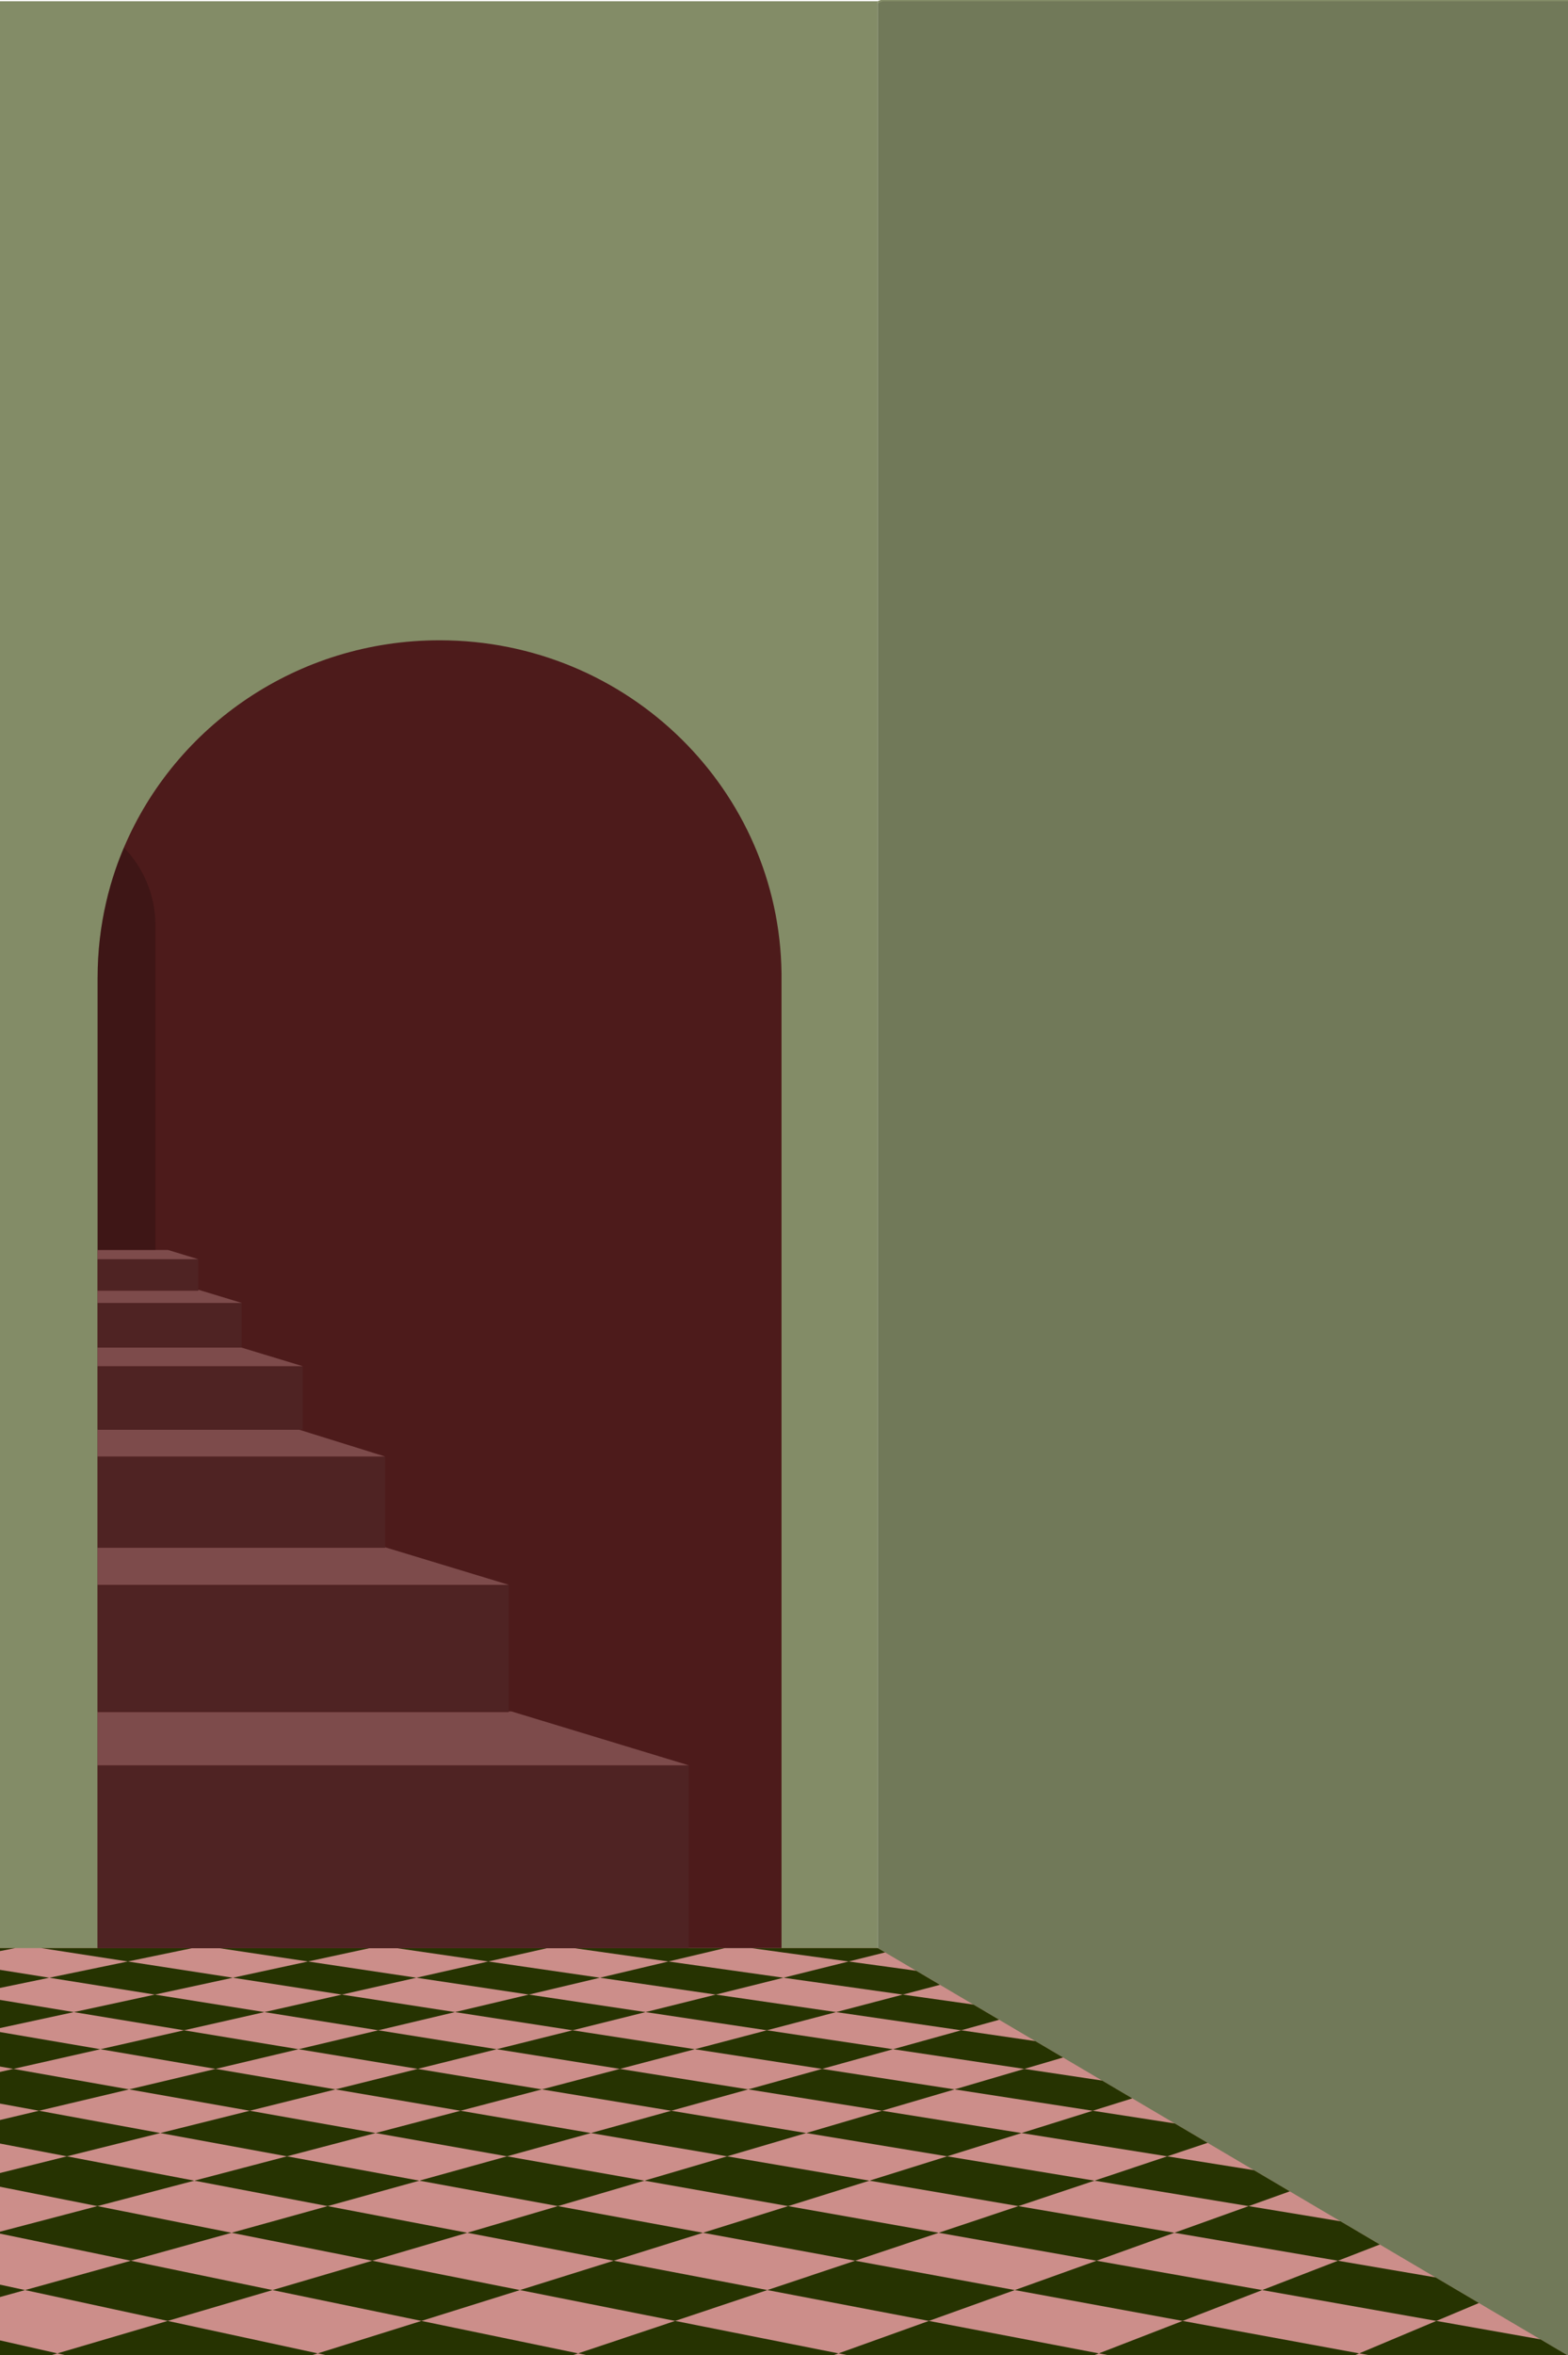 <?xml version="1.0" encoding="UTF-8"?>
<svg xmlns="http://www.w3.org/2000/svg" xmlns:xlink="http://www.w3.org/1999/xlink" viewBox="0 0 719.9 1080.43">
  <defs>
    <style>
      .cls-1 {
        fill: none;
      }

      .cls-2 {
        fill: #4f2323;
      }

      .cls-3 {
        fill: #304001;
      }

      .cls-4 {
        fill: #4d1b1b;
      }

      .cls-5 {
        isolation: isolate;
      }

      .cls-6 {
        clip-path: url(#clippath-17);
      }

      .cls-7 {
        clip-path: url(#clippath-19);
      }

      .cls-8 {
        clip-path: url(#clippath-11);
      }

      .cls-9 {
        clip-path: url(#clippath-16);
      }

      .cls-10 {
        clip-path: url(#clippath-18);
      }

      .cls-11 {
        clip-path: url(#clippath-10);
      }

      .cls-12 {
        clip-path: url(#clippath-15);
      }

      .cls-13 {
        clip-path: url(#clippath-13);
      }

      .cls-14 {
        clip-path: url(#clippath-14);
      }

      .cls-15 {
        clip-path: url(#clippath-12);
      }

      .cls-16 {
        clip-path: url(#clippath-61);
      }

      .cls-17 {
        clip-path: url(#clippath-60);
      }

      .cls-18 {
        clip-path: url(#clippath-62);
      }

      .cls-19 {
        clip-path: url(#clippath-64);
      }

      .cls-20 {
        clip-path: url(#clippath-63);
      }

      .cls-21 {
        clip-path: url(#clippath-50);
      }

      .cls-22 {
        clip-path: url(#clippath-55);
      }

      .cls-23 {
        clip-path: url(#clippath-52);
      }

      .cls-24 {
        clip-path: url(#clippath-57);
      }

      .cls-25 {
        clip-path: url(#clippath-54);
      }

      .cls-26 {
        clip-path: url(#clippath-56);
      }

      .cls-27 {
        clip-path: url(#clippath-53);
      }

      .cls-28 {
        clip-path: url(#clippath-51);
      }

      .cls-29 {
        clip-path: url(#clippath-58);
      }

      .cls-30 {
        clip-path: url(#clippath-59);
      }

      .cls-31 {
        clip-path: url(#clippath-31);
      }

      .cls-32 {
        clip-path: url(#clippath-32);
      }

      .cls-33 {
        clip-path: url(#clippath-33);
      }

      .cls-34 {
        clip-path: url(#clippath-34);
      }

      .cls-35 {
        clip-path: url(#clippath-35);
      }

      .cls-36 {
        clip-path: url(#clippath-39);
      }

      .cls-37 {
        clip-path: url(#clippath-30);
      }

      .cls-38 {
        clip-path: url(#clippath-36);
      }

      .cls-39 {
        clip-path: url(#clippath-37);
      }

      .cls-40 {
        clip-path: url(#clippath-38);
      }

      .cls-41 {
        clip-path: url(#clippath-27);
      }

      .cls-42 {
        clip-path: url(#clippath-29);
      }

      .cls-43 {
        clip-path: url(#clippath-26);
      }

      .cls-44 {
        clip-path: url(#clippath-28);
      }

      .cls-45 {
        clip-path: url(#clippath-20);
      }

      .cls-46 {
        clip-path: url(#clippath-21);
      }

      .cls-47 {
        clip-path: url(#clippath-22);
      }

      .cls-48 {
        clip-path: url(#clippath-23);
      }

      .cls-49 {
        clip-path: url(#clippath-24);
      }

      .cls-50 {
        clip-path: url(#clippath-25);
      }

      .cls-51 {
        clip-path: url(#clippath-41);
      }

      .cls-52 {
        clip-path: url(#clippath-42);
      }

      .cls-53 {
        clip-path: url(#clippath-43);
      }

      .cls-54 {
        clip-path: url(#clippath-44);
      }

      .cls-55 {
        clip-path: url(#clippath-45);
      }

      .cls-56 {
        clip-path: url(#clippath-49);
      }

      .cls-57 {
        clip-path: url(#clippath-40);
      }

      .cls-58 {
        clip-path: url(#clippath-46);
      }

      .cls-59 {
        clip-path: url(#clippath-47);
      }

      .cls-60 {
        clip-path: url(#clippath-48);
      }

      .cls-61 {
        fill: #7d4b4b;
      }

      .cls-62 {
        clip-path: url(#clippath-1);
      }

      .cls-63 {
        clip-path: url(#clippath-3);
      }

      .cls-64 {
        clip-path: url(#clippath-4);
      }

      .cls-65 {
        clip-path: url(#clippath-7);
      }

      .cls-66 {
        clip-path: url(#clippath-6);
      }

      .cls-67 {
        clip-path: url(#clippath-9);
      }

      .cls-68 {
        clip-path: url(#clippath-8);
      }

      .cls-69 {
        clip-path: url(#clippath-5);
      }

      .cls-70 {
        fill: #ffb1ad;
      }

      .cls-71 {
        fill: #838c67;
      }

      .cls-72 {
        fill: #e6560b;
      }

      .cls-73 {
        clip-path: url(#clippath);
      }

      .cls-74 {
        opacity: .2;
      }

      .cls-74, .cls-75 {
        mix-blend-mode: darken;
      }

      .cls-75 {
        opacity: .14;
      }
    </style>
    <clipPath id="clippath">
      <rect class="cls-1" y="0" width="719.9" height="1080.43" transform="translate(719.9 1080.43) rotate(180)"/>
    </clipPath>
    <clipPath id="clippath-1">
      <polygon class="cls-1" points="-1103.02 1081.92 721.98 1081.92 403 893.74 -836.21 893.74 -1103.02 1081.92"/>
    </clipPath>
    <clipPath id="clippath-3">
      <polygon class="cls-1" points="4.65 1037.18 -106.19 1037.18 -97.75 1064.79 18.75 1064.79 4.65 1037.18"/>
    </clipPath>
    <clipPath id="clippath-4">
      <polygon class="cls-1" points="18.75 1064.79 -97.75 1064.79 -88.39 1095.38 34.36 1095.38 18.75 1064.79"/>
    </clipPath>
    <clipPath id="clippath-5">
      <polygon class="cls-1" points="7.2 885.76 -72.64 885.76 -65.43 899.89 17.31 899.89 7.2 885.76"/>
    </clipPath>
    <clipPath id="clippath-6">
      <polygon class="cls-1" points="17.31 899.89 -65.43 899.89 -57.68 915.08 28.17 915.08 17.31 899.89"/>
    </clipPath>
    <clipPath id="clippath-7">
      <polygon class="cls-1" points="28.17 915.08 -57.68 915.08 -49.32 931.46 39.88 931.46 28.17 915.08"/>
    </clipPath>
    <clipPath id="clippath-8">
      <polygon class="cls-1" points="39.88 931.46 -49.32 931.46 -40.28 949.17 52.55 949.17 39.88 931.46"/>
    </clipPath>
    <clipPath id="clippath-9">
      <polygon class="cls-1" points="52.55 949.17 -40.28 949.17 -30.47 968.37 66.28 968.37 52.55 949.17"/>
    </clipPath>
    <clipPath id="clippath-10">
      <polygon class="cls-1" points="66.28 968.37 -30.47 968.37 -19.8 989.28 81.24 989.28 66.28 968.37"/>
    </clipPath>
    <clipPath id="clippath-11">
      <polygon class="cls-1" points="81.24 989.28 -19.8 989.28 -8.14 1012.12 97.57 1012.12 81.24 989.28"/>
    </clipPath>
    <clipPath id="clippath-12">
      <polygon class="cls-1" points="97.57 1012.12 -8.14 1012.12 4.65 1037.18 115.49 1037.18 97.57 1012.12"/>
    </clipPath>
    <clipPath id="clippath-13">
      <polygon class="cls-1" points="115.49 1037.18 4.65 1037.18 18.75 1064.79 135.24 1064.79 115.49 1037.18"/>
    </clipPath>
    <clipPath id="clippath-14">
      <polygon class="cls-1" points="135.24 1064.79 18.75 1064.79 34.36 1095.38 157.11 1095.38 135.24 1064.79"/>
    </clipPath>
    <clipPath id="clippath-15">
      <polygon class="cls-1" points="87.05 885.76 7.2 885.76 17.31 899.89 100.05 899.89 87.05 885.76"/>
    </clipPath>
    <clipPath id="clippath-16">
      <polygon class="cls-1" points="100.05 899.89 17.31 899.89 28.17 915.08 114.02 915.08 100.05 899.89"/>
    </clipPath>
    <clipPath id="clippath-17">
      <polygon class="cls-1" points="114.02 915.08 28.17 915.08 39.88 931.46 129.09 931.46 114.02 915.08"/>
    </clipPath>
    <clipPath id="clippath-18">
      <polygon class="cls-1" points="129.09 931.46 39.88 931.46 52.55 949.17 145.37 949.17 129.09 931.46"/>
    </clipPath>
    <clipPath id="clippath-19">
      <polygon class="cls-1" points="145.37 949.17 52.55 949.17 66.28 968.37 163.04 968.37 145.37 949.17"/>
    </clipPath>
    <clipPath id="clippath-20">
      <polygon class="cls-1" points="163.04 968.37 66.28 968.37 81.24 989.28 182.27 989.28 163.04 968.37"/>
    </clipPath>
    <clipPath id="clippath-21">
      <polygon class="cls-1" points="182.27 989.28 81.24 989.28 97.57 1012.12 203.28 1012.12 182.27 989.28"/>
    </clipPath>
    <clipPath id="clippath-22">
      <polygon class="cls-1" points="203.28 1012.12 97.57 1012.12 115.49 1037.18 226.33 1037.18 203.28 1012.12"/>
    </clipPath>
    <clipPath id="clippath-23">
      <polygon class="cls-1" points="226.33 1037.18 115.49 1037.18 135.24 1064.79 251.73 1064.79 226.33 1037.18"/>
    </clipPath>
    <clipPath id="clippath-24">
      <polygon class="cls-1" points="251.73 1064.79 135.24 1064.79 157.11 1095.38 279.86 1095.38 251.73 1064.79"/>
    </clipPath>
    <clipPath id="clippath-25">
      <polygon class="cls-1" points="166.9 885.76 87.05 885.76 100.05 899.89 182.79 899.89 166.9 885.76"/>
    </clipPath>
    <clipPath id="clippath-26">
      <polygon class="cls-1" points="182.79 899.89 100.05 899.89 114.02 915.08 199.87 915.08 182.79 899.89"/>
    </clipPath>
    <clipPath id="clippath-27">
      <polygon class="cls-1" points="199.87 915.08 114.02 915.08 129.09 931.46 218.29 931.46 199.87 915.08"/>
    </clipPath>
    <clipPath id="clippath-28">
      <polygon class="cls-1" points="218.29 931.46 129.09 931.46 145.37 949.17 238.2 949.17 218.29 931.46"/>
    </clipPath>
    <clipPath id="clippath-29">
      <polygon class="cls-1" points="238.2 949.17 145.37 949.17 163.04 968.37 259.8 968.37 238.2 949.17"/>
    </clipPath>
    <clipPath id="clippath-30">
      <polygon class="cls-1" points="259.8 968.37 163.04 968.37 182.27 989.28 283.31 989.28 259.8 968.37"/>
    </clipPath>
    <clipPath id="clippath-31">
      <polygon class="cls-1" points="283.31 989.28 182.27 989.28 203.28 1012.12 309 1012.12 283.31 989.28"/>
    </clipPath>
    <clipPath id="clippath-32">
      <polygon class="cls-1" points="309 1012.12 203.28 1012.12 226.33 1037.18 337.17 1037.18 309 1012.12"/>
    </clipPath>
    <clipPath id="clippath-33">
      <polygon class="cls-1" points="337.17 1037.18 226.33 1037.18 251.73 1064.79 368.23 1064.79 337.17 1037.18"/>
    </clipPath>
    <clipPath id="clippath-34">
      <polygon class="cls-1" points="368.23 1064.79 251.73 1064.79 279.86 1095.38 402.62 1095.38 368.23 1064.79"/>
    </clipPath>
    <clipPath id="clippath-35">
      <polygon class="cls-1" points="246.75 885.76 166.9 885.76 182.79 899.89 265.53 899.89 246.75 885.76"/>
    </clipPath>
    <clipPath id="clippath-36">
      <polygon class="cls-1" points="265.53 899.89 182.79 899.89 199.87 915.08 285.72 915.08 265.53 899.89"/>
    </clipPath>
    <clipPath id="clippath-37">
      <polygon class="cls-1" points="285.72 915.08 199.87 915.08 218.29 931.46 307.49 931.46 285.72 915.08"/>
    </clipPath>
    <clipPath id="clippath-38">
      <polygon class="cls-1" points="307.49 931.46 218.29 931.46 238.2 949.17 331.03 949.17 307.49 931.46"/>
    </clipPath>
    <clipPath id="clippath-39">
      <polygon class="cls-1" points="331.03 949.17 238.2 949.17 259.8 968.37 356.56 968.37 331.03 949.17"/>
    </clipPath>
    <clipPath id="clippath-40">
      <polygon class="cls-1" points="356.56 968.37 259.8 968.37 283.31 989.28 384.35 989.28 356.56 968.37"/>
    </clipPath>
    <clipPath id="clippath-41">
      <polygon class="cls-1" points="384.35 989.28 283.31 989.28 309 1012.12 414.71 1012.12 384.35 989.28"/>
    </clipPath>
    <clipPath id="clippath-42">
      <polygon class="cls-1" points="414.71 1012.12 309 1012.12 337.17 1037.18 448.02 1037.18 414.71 1012.12"/>
    </clipPath>
    <clipPath id="clippath-43">
      <polygon class="cls-1" points="448.02 1037.18 337.17 1037.18 368.23 1064.79 484.72 1064.79 448.02 1037.18"/>
    </clipPath>
    <clipPath id="clippath-44">
      <polygon class="cls-1" points="484.72 1064.79 368.23 1064.79 402.62 1095.38 525.37 1095.38 484.72 1064.79"/>
    </clipPath>
    <clipPath id="clippath-45">
      <polygon class="cls-1" points="326.6 885.76 246.75 885.76 265.53 899.89 348.27 899.89 326.6 885.76"/>
    </clipPath>
    <clipPath id="clippath-46">
      <polygon class="cls-1" points="348.27 899.89 265.53 899.89 285.72 915.08 371.57 915.08 348.27 899.89"/>
    </clipPath>
    <clipPath id="clippath-47">
      <polygon class="cls-1" points="371.57 915.08 285.72 915.08 307.49 931.46 396.69 931.46 371.57 915.08"/>
    </clipPath>
    <clipPath id="clippath-48">
      <polygon class="cls-1" points="396.69 931.46 307.49 931.46 331.03 949.17 423.85 949.17 396.69 931.46"/>
    </clipPath>
    <clipPath id="clippath-49">
      <polygon class="cls-1" points="423.85 949.17 331.03 949.17 356.56 968.37 453.31 968.37 423.85 949.17"/>
    </clipPath>
    <clipPath id="clippath-50">
      <polygon class="cls-1" points="453.31 968.37 356.56 968.37 384.35 989.28 485.38 989.28 453.31 968.37"/>
    </clipPath>
    <clipPath id="clippath-51">
      <polygon class="cls-1" points="485.38 989.28 384.35 989.28 414.71 1012.12 520.42 1012.12 485.38 989.28"/>
    </clipPath>
    <clipPath id="clippath-52">
      <polygon class="cls-1" points="520.42 1012.12 414.71 1012.12 448.02 1037.18 558.86 1037.18 520.42 1012.12"/>
    </clipPath>
    <clipPath id="clippath-53">
      <polygon class="cls-1" points="558.86 1037.18 448.02 1037.18 484.72 1064.79 601.21 1064.79 558.86 1037.18"/>
    </clipPath>
    <clipPath id="clippath-54">
      <polygon class="cls-1" points="601.21 1064.79 484.72 1064.79 525.37 1095.38 648.12 1095.38 601.21 1064.79"/>
    </clipPath>
    <clipPath id="clippath-55">
      <polygon class="cls-1" points="406.44 885.76 326.6 885.76 348.27 899.89 431.01 899.89 406.44 885.76"/>
    </clipPath>
    <clipPath id="clippath-56">
      <polygon class="cls-1" points="431.01 899.89 348.27 899.89 371.57 915.08 457.42 915.08 431.01 899.89"/>
    </clipPath>
    <clipPath id="clippath-57">
      <polygon class="cls-1" points="457.42 915.08 371.57 915.08 396.69 931.46 485.89 931.46 457.42 915.08"/>
    </clipPath>
    <clipPath id="clippath-58">
      <polygon class="cls-1" points="485.89 931.46 396.69 931.46 423.85 949.17 516.68 949.17 485.89 931.46"/>
    </clipPath>
    <clipPath id="clippath-59">
      <polygon class="cls-1" points="516.68 949.17 423.85 949.17 453.31 968.37 550.07 968.37 516.68 949.17"/>
    </clipPath>
    <clipPath id="clippath-60">
      <polygon class="cls-1" points="550.07 968.37 453.31 968.37 485.38 989.28 586.42 989.28 550.07 968.37"/>
    </clipPath>
    <clipPath id="clippath-61">
      <polygon class="cls-1" points="586.42 989.28 485.38 989.28 520.42 1012.12 626.13 1012.12 586.42 989.28"/>
    </clipPath>
    <clipPath id="clippath-62">
      <polygon class="cls-1" points="626.13 1012.12 520.42 1012.12 558.86 1037.18 669.7 1037.18 626.13 1012.12"/>
    </clipPath>
    <clipPath id="clippath-63">
      <polygon class="cls-1" points="669.7 1037.18 558.86 1037.18 601.21 1064.79 717.71 1064.79 669.7 1037.18"/>
    </clipPath>
    <clipPath id="clippath-64">
      <polygon class="cls-1" points="717.71 1064.79 601.21 1064.79 648.12 1095.38 770.87 1095.38 717.71 1064.79"/>
    </clipPath>
  </defs>
  <g class="cls-5">
    <g id="Layer_1">
      <g id="Layer_4">
        <g class="cls-73">
          <circle class="cls-72" cx="468.53" cy="636.51" r="10"/>
          <g>
            <rect class="cls-71" x="-720.67" y=".59" width="1123.67" height="893.34" transform="translate(-317.67 894.52) rotate(180)"/>
            <g>
              <polygon class="cls-71" points="403 .55 403 895.01 719.27 1081.3 720.12 1081.8 720.12 -.38 405.18 -.38 403 .55"/>
              <polygon class="cls-75" points="403 1.55 403 895.28 719.27 1081.42 720.12 1081.92 720.12 .62 405.18 .62 403 1.55"/>
            </g>
            <g>
              <polygon class="cls-70" points="-729.3 893.75 402.96 893.75 719.38 1080.43 -943.84 1080.43 -729.3 893.75"/>
              <g class="cls-62">
                <g class="cls-63">
                  <polygon class="cls-3" points="11.52 1050.64 -50.77 1037.18 -102.07 1050.64 -39.5 1064.79 11.52 1050.64"/>
                </g>
                <g class="cls-64">
                  <polygon class="cls-3" points="26.35 1079.68 -39.5 1064.79 -93.19 1079.68 -27.02 1095.38 26.35 1079.68"/>
                </g>
                <g class="cls-69">
                  <polygon class="cls-3" points="12.17 892.7 -32.72 885.76 -69.1 892.7 -24.06 899.89 12.17 892.7"/>
                </g>
                <g class="cls-66">
                  <polygon class="cls-3" points="22.64 907.34 -24.06 899.89 -61.63 907.34 -14.75 915.08 22.64 907.34"/>
                </g>
                <g class="cls-65">
                  <polygon class="cls-3" points="33.92 923.11 -14.75 915.08 -53.58 923.11 -4.72 931.46 33.92 923.11"/>
                </g>
                <g class="cls-68">
                  <polygon class="cls-3" points="46.09 940.14 -4.72 931.46 -44.89 940.14 6.13 949.17 46.09 940.14"/>
                </g>
                <g class="cls-67">
                  <polygon class="cls-3" points="59.27 958.57 6.13 949.17 -35.48 958.57 17.91 968.37 59.27 958.57"/>
                </g>
                <g class="cls-11">
                  <polygon class="cls-3" points="73.6 978.6 17.91 968.37 -25.25 978.6 30.72 989.28 73.6 978.6"/>
                </g>
                <g class="cls-8">
                  <polygon class="cls-3" points="89.22 1000.44 30.72 989.28 -14.1 1000.44 44.72 1012.12 89.22 1000.44"/>
                </g>
                <g class="cls-15">
                  <polygon class="cls-3" points="106.32 1024.35 44.72 1012.12 -1.9 1024.35 60.07 1037.18 106.32 1024.35"/>
                </g>
                <g class="cls-13">
                  <polygon class="cls-3" points="125.12 1050.64 60.07 1037.18 11.52 1050.64 76.99 1064.79 125.12 1050.64"/>
                </g>
                <g class="cls-14">
                  <polygon class="cls-3" points="145.89 1079.68 76.99 1064.79 26.35 1079.68 95.73 1095.38 145.89 1079.68"/>
                </g>
                <g class="cls-12">
                  <polygon class="cls-3" points="93.43 892.7 47.13 885.76 12.17 892.7 58.68 899.89 93.43 892.7"/>
                </g>
                <g class="cls-9">
                  <polygon class="cls-3" points="106.91 907.34 58.68 899.89 22.64 907.34 71.1 915.08 106.91 907.34"/>
                </g>
                <g class="cls-6">
                  <polygon class="cls-3" points="121.41 923.11 71.1 915.08 33.92 923.11 84.48 931.46 121.41 923.11"/>
                </g>
                <g class="cls-10">
                  <polygon class="cls-3" points="137.07 940.14 84.48 931.46 46.09 940.14 98.96 949.17 137.07 940.14"/>
                </g>
                <g class="cls-7">
                  <polygon class="cls-3" points="154.02 958.57 98.96 949.17 59.27 958.57 114.66 968.37 154.02 958.57"/>
                </g>
                <g class="cls-45">
                  <polygon class="cls-3" points="172.45 978.6 114.66 968.37 73.6 978.6 131.75 989.28 172.45 978.6"/>
                </g>
                <g class="cls-46">
                  <polygon class="cls-3" points="192.54 1000.44 131.75 989.28 89.22 1000.44 150.43 1012.12 192.54 1000.44"/>
                </g>
                <g class="cls-47">
                  <polygon class="cls-3" points="214.54 1024.35 150.43 1012.12 106.32 1024.35 170.91 1037.18 214.54 1024.35"/>
                </g>
                <g class="cls-48">
                  <polygon class="cls-3" points="238.72 1050.64 170.91 1037.18 125.12 1050.64 193.49 1064.79 238.72 1050.64"/>
                </g>
                <g class="cls-49">
                  <polygon class="cls-3" points="265.43 1079.68 193.49 1064.79 145.89 1079.68 218.49 1095.38 265.43 1079.68"/>
                </g>
                <g class="cls-50">
                  <polygon class="cls-3" points="174.7 892.7 126.98 885.76 93.43 892.7 141.42 899.89 174.7 892.7"/>
                </g>
                <g class="cls-43">
                  <polygon class="cls-3" points="191.17 907.34 141.42 899.89 106.91 907.34 156.95 915.08 191.17 907.34"/>
                </g>
                <g class="cls-41">
                  <polygon class="cls-3" points="208.9 923.11 156.95 915.08 121.41 923.11 173.69 931.46 208.9 923.11"/>
                </g>
                <g class="cls-44">
                  <polygon class="cls-3" points="228.05 940.14 173.69 931.46 137.07 940.14 191.79 949.17 228.05 940.14"/>
                </g>
                <g class="cls-42">
                  <polygon class="cls-3" points="248.78 958.57 191.79 949.17 154.02 958.57 211.42 968.37 248.78 958.57"/>
                </g>
                <g class="cls-37">
                  <polygon class="cls-3" points="271.3 978.6 211.42 968.37 172.45 978.6 232.79 989.28 271.3 978.6"/>
                </g>
                <g class="cls-31">
                  <polygon class="cls-3" points="295.86 1000.44 232.79 989.28 192.54 1000.44 256.14 1012.12 295.86 1000.44"/>
                </g>
                <g class="cls-32">
                  <polygon class="cls-3" points="322.75 1024.35 256.14 1012.12 214.54 1024.35 281.75 1037.18 322.75 1024.35"/>
                </g>
                <g class="cls-33">
                  <polygon class="cls-3" points="352.31 1050.64 281.75 1037.18 238.72 1050.64 309.98 1064.79 352.31 1050.64"/>
                </g>
                <g class="cls-34">
                  <polygon class="cls-3" points="384.97 1079.68 309.98 1064.79 265.43 1079.68 341.24 1095.38 384.97 1079.68"/>
                </g>
                <g class="cls-35">
                  <polygon class="cls-3" points="255.97 892.7 206.82 885.76 174.7 892.7 224.16 899.89 255.97 892.7"/>
                </g>
                <g class="cls-38">
                  <polygon class="cls-3" points="275.44 907.34 224.16 899.89 191.17 907.34 242.8 915.08 275.44 907.34"/>
                </g>
                <g class="cls-39">
                  <polygon class="cls-3" points="296.4 923.11 242.8 915.08 208.9 923.11 262.89 931.46 296.4 923.11"/>
                </g>
                <g class="cls-40">
                  <polygon class="cls-3" points="319.02 940.14 262.89 931.46 228.05 940.14 284.61 949.17 319.02 940.14"/>
                </g>
                <g class="cls-36">
                  <polygon class="cls-3" points="343.53 958.57 284.61 949.17 248.78 958.57 308.18 968.37 343.53 958.57"/>
                </g>
                <g class="cls-57">
                  <polygon class="cls-3" points="370.15 978.6 308.18 968.37 271.3 978.6 333.83 989.28 370.15 978.6"/>
                </g>
                <g class="cls-51">
                  <polygon class="cls-3" points="399.18 1000.44 333.83 989.28 295.86 1000.44 361.85 1012.12 399.18 1000.44"/>
                </g>
                <g class="cls-52">
                  <polygon class="cls-3" points="430.97 1024.35 361.85 1012.12 322.75 1024.35 392.6 1037.18 430.97 1024.35"/>
                </g>
                <g class="cls-53">
                  <polygon class="cls-3" points="465.91 1050.64 392.6 1037.18 352.31 1050.64 426.47 1064.79 465.91 1050.64"/>
                </g>
                <g class="cls-54">
                  <polygon class="cls-3" points="504.51 1079.68 426.47 1064.79 384.97 1079.68 463.99 1095.38 504.51 1079.68"/>
                </g>
                <g class="cls-55">
                  <polygon class="cls-3" points="337.24 892.7 286.67 885.76 255.97 892.7 306.9 899.89 337.24 892.7"/>
                </g>
                <g class="cls-58">
                  <polygon class="cls-3" points="359.7 907.34 306.9 899.89 275.44 907.34 328.64 915.08 359.7 907.34"/>
                </g>
                <g class="cls-59">
                  <polygon class="cls-3" points="383.89 923.11 328.64 915.08 296.4 923.11 352.09 931.46 383.89 923.11"/>
                </g>
                <g class="cls-60">
                  <polygon class="cls-3" points="410 940.14 352.09 931.46 319.02 940.14 377.44 949.17 410 940.14"/>
                </g>
                <g class="cls-56">
                  <polygon class="cls-3" points="438.28 958.57 377.44 949.17 343.53 958.57 404.94 968.37 438.28 958.57"/>
                </g>
                <g class="cls-21">
                  <polygon class="cls-3" points="469 978.6 404.94 968.37 370.15 978.6 434.86 989.28 469 978.6"/>
                </g>
                <g class="cls-28">
                  <polygon class="cls-3" points="502.51 1000.44 434.86 989.28 399.18 1000.44 467.56 1012.12 502.51 1000.44"/>
                </g>
                <g class="cls-23">
                  <polygon class="cls-3" points="539.18 1024.35 467.56 1012.12 430.97 1024.35 503.44 1037.18 539.18 1024.35"/>
                </g>
                <g class="cls-27">
                  <polygon class="cls-3" points="579.51 1050.64 503.44 1037.18 465.91 1050.64 542.97 1064.79 579.51 1050.64"/>
                </g>
                <g class="cls-25">
                  <polygon class="cls-3" points="624.05 1079.68 542.97 1064.79 504.51 1079.68 586.75 1095.38 624.05 1079.68"/>
                </g>
                <g class="cls-22">
                  <polygon class="cls-3" points="418.51 892.7 366.52 885.76 337.24 892.7 389.64 899.89 418.51 892.7"/>
                </g>
                <g class="cls-26">
                  <polygon class="cls-3" points="443.97 907.34 389.64 899.89 359.7 907.34 414.49 915.08 443.97 907.34"/>
                </g>
                <g class="cls-24">
                  <polygon class="cls-3" points="471.38 923.11 414.49 915.08 383.89 923.11 441.29 931.46 471.38 923.11"/>
                </g>
                <g class="cls-29">
                  <polygon class="cls-3" points="500.98 940.14 441.29 931.46 410 940.14 470.26 949.17 500.98 940.14"/>
                </g>
                <g class="cls-30">
                  <polygon class="cls-3" points="533.03 958.57 470.26 949.17 438.28 958.57 501.69 968.37 533.03 958.57"/>
                </g>
                <g class="cls-17">
                  <polygon class="cls-3" points="567.85 978.6 501.69 968.37 469 978.6 535.9 989.28 567.85 978.6"/>
                </g>
                <g class="cls-16">
                  <polygon class="cls-3" points="605.83 1000.44 535.9 989.28 502.51 1000.44 573.28 1012.12 605.83 1000.44"/>
                </g>
                <g class="cls-18">
                  <polygon class="cls-3" points="647.4 1024.35 573.28 1012.12 539.18 1024.35 614.28 1037.18 647.4 1024.35"/>
                </g>
                <g class="cls-20">
                  <polygon class="cls-3" points="693.11 1050.64 614.28 1037.18 579.51 1050.64 659.46 1064.79 693.11 1050.64"/>
                </g>
                <g class="cls-19">
                  <polygon class="cls-3" points="743.6 1079.68 659.46 1064.79 624.05 1079.68 709.5 1095.38 743.6 1079.68"/>
                </g>
              </g>
              <polygon class="cls-74" points="-729.3 893.75 402.96 893.75 719.38 1080.43 -943.84 1080.43 -729.3 893.75"/>
            </g>
          </g>
        </g>
        <g>
          <path class="cls-4" d="M44.81,448.42v445.31h314v-445.31c0-.67,0-1.33,0-2v-.06c-.56-41.9-18.02-79.77-45.97-107.31-28.42-27.99-67.66-45.3-111.02-45.3-65.27,0-121.24,39.24-144.92,95.08-1.39,3.27-2.67,6.59-3.83,9.97h0c-1.67,4.87-3.11,9.85-4.28,14.92-2.6,11.16-3.97,22.77-3.97,34.7Z"/>
          <g>
            <rect class="cls-2" x="44.81" y="809.89" width="271.43" height="83.85"/>
            <polygon class="cls-61" points="44.81 785.41 44.81 809.89 316.24 809.89 234.81 785.16 233.59 785.16 233.59 785.41 44.81 785.41"/>
            <rect class="cls-2" x="44.81" y="785.16" width="188.78" height=".25"/>
            <rect class="cls-2" x="44.81" y="727.09" width="188.78" height="58.07"/>
            <polygon class="cls-61" points="44.81 710.05 44.81 727.09 233.59 727.09 176.96 709.9 176.85 709.9 176.85 710.05 44.81 710.05"/>
            <rect class="cls-2" x="44.81" y="709.9" width="132.04" height=".15"/>
            <rect class="cls-2" x="44.81" y="668.23" width="132.04" height="41.67"/>
            <polygon class="cls-61" points="44.81 655.89 44.81 668.23 176.85 668.23 137.24 655.89 44.81 655.89"/>
            <polygon class="cls-2" points="44.81 626.79 44.81 655.89 137.24 655.89 139 655.89 139 626.79 44.81 626.79"/>
            <polygon class="cls-61" points="44.81 618.21 44.81 626.79 139 626.79 110.75 618.21 44.81 618.21"/>
            <polygon class="cls-2" points="44.81 597.76 44.81 618.21 110.75 618.21 111 618.21 111 597.76 44.81 597.76"/>
            <polygon class="cls-61" points="44.81 592.11 44.81 597.76 111 597.76 91.14 591.73 91.04 591.73 91.04 592.11 44.81 592.11"/>
            <rect class="cls-2" x="44.81" y="591.73" width="46.23" height=".38"/>
            <rect class="cls-2" x="44.81" y="577.71" width="46.23" height="14.02"/>
            <polygon class="cls-61" points="44.81 573.47 44.81 577.71 91.04 577.71 77.17 573.47 44.81 573.47"/>
          </g>
          <path class="cls-74" d="M44.81,448.42v125.04h26.53v-149.67c-.18-13.54-5.64-25.83-14.45-34.96-1.39,3.27-2.67,6.59-3.83,9.97h0c-1.67,4.87-3.11,9.85-4.28,14.92-2.6,11.16-3.97,22.77-3.97,34.7Z"/>
        </g>
      </g>
    </g>
  </g>
</svg>